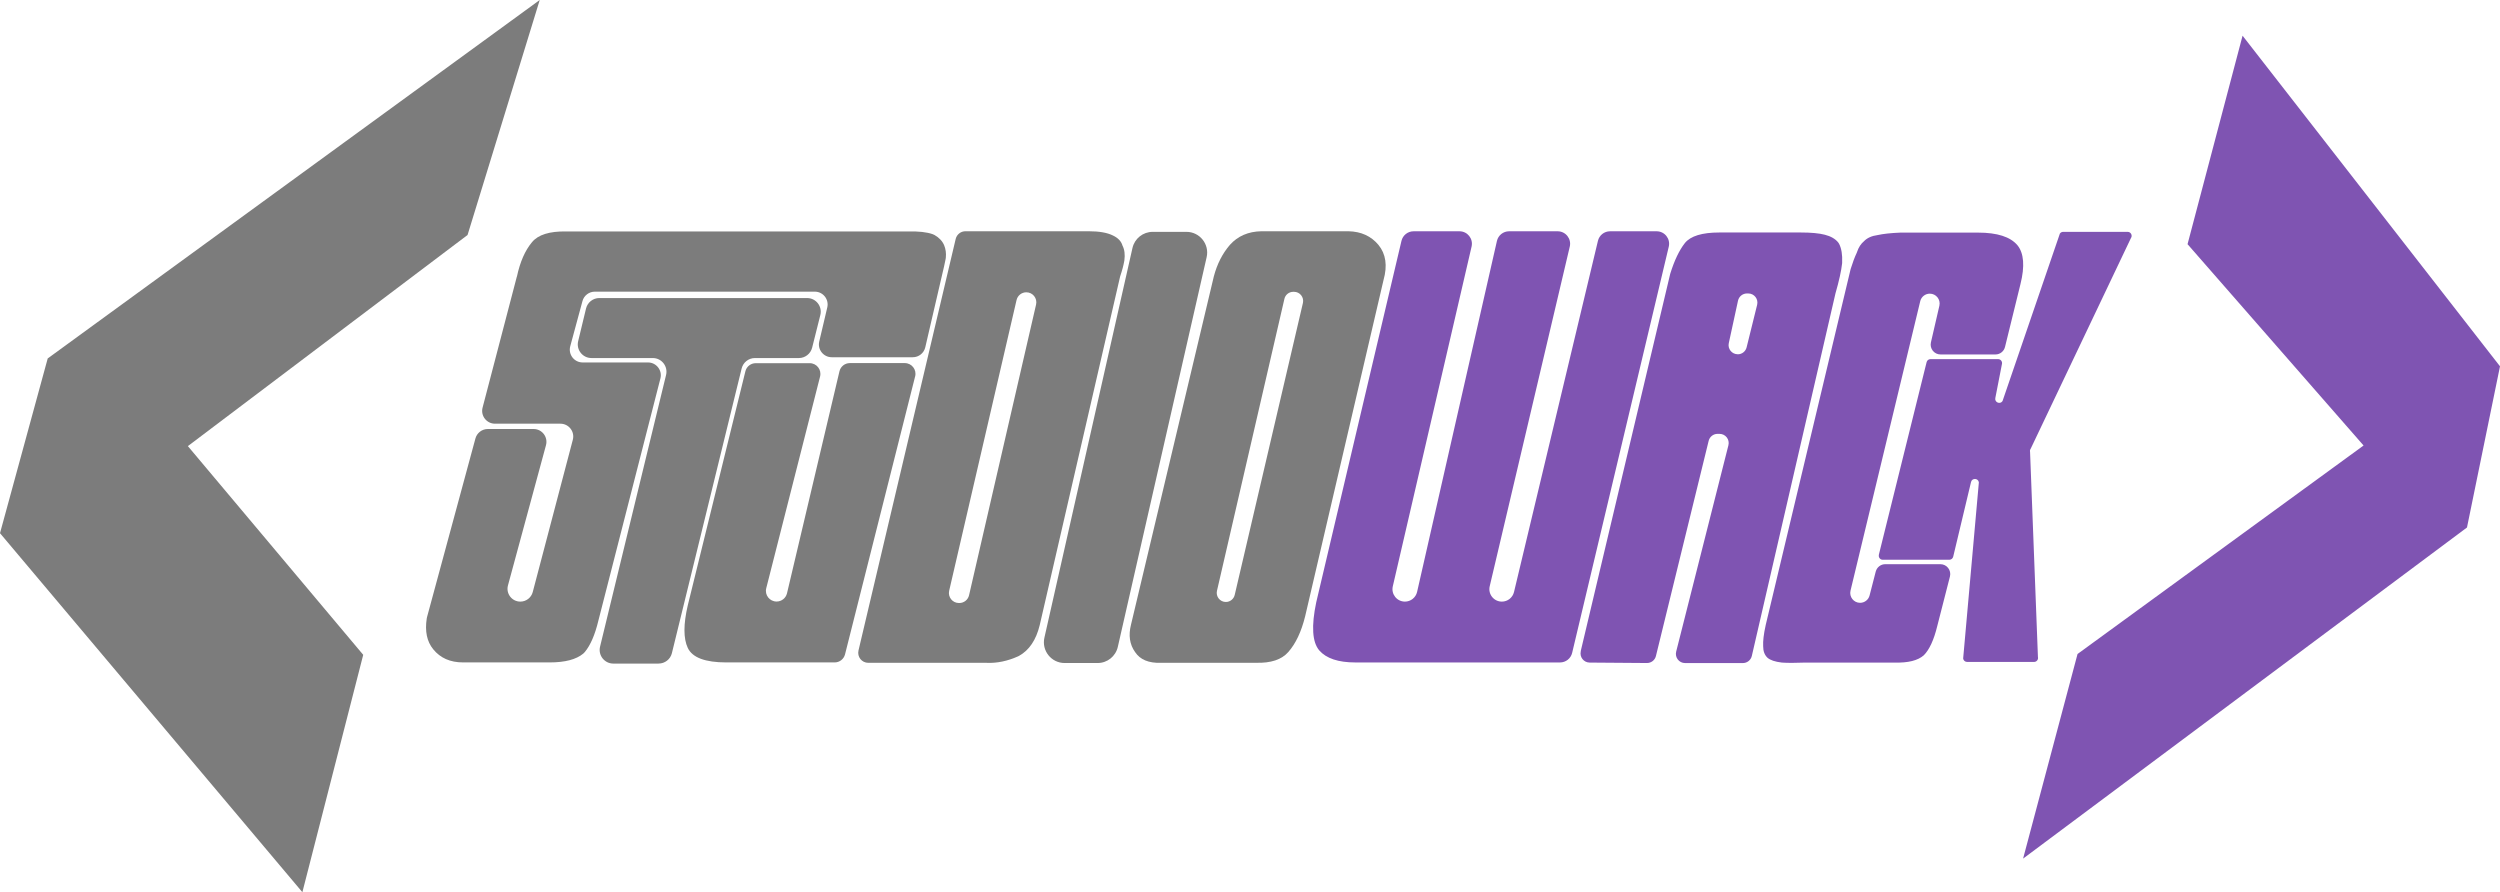 <?xml version="1.0" encoding="UTF-8"?>
<svg id="Layer_2" data-name="Layer 2" xmlns="http://www.w3.org/2000/svg" viewBox="0 0 622.49 222.15">
  <defs>
    <style>
      .cls-1 {
        fill: #7c7c7c;
      }

      .cls-2 {
        fill: #7f54b2;
      }
    </style>
  </defs>
  <g id="Layer_1-2" data-name="Layer 1">
    <path class="cls-1" d="M128.71,68.87c.78-3.65,2.03-6.5,3.75-8.56,1.52-1.86,4.36-2.75,8.51-2.68h85.21c2.55-.06,4.56,.16,6.03,.67,.17,.06,.34,.13,.49,.22,1.15,.66,1.95,1.51,2.39,2.55,.38,.93,.53,1.95,.42,3.06-.01,.12-.03,.24-.05,.35-.26,1.31-.52,2.49-.78,3.52l-4.29,18.48c-.34,1.45-1.62,2.47-3.11,2.47h-20.18c-2.06,0-3.58-1.92-3.11-3.92l2-8.49c.47-2-1.05-3.92-3.11-3.92h-54.77c-1.44,0-2.71,.97-3.08,2.36l-3.04,11.24c-.55,2.03,.98,4.03,3.08,4.03h16.28c2.08,0,3.61,1.97,3.09,3.98l-15.45,60.32c-.84,3.5-1.96,6.09-3.36,7.79-.12,.14-.25,.28-.39,.4-1.77,1.47-4.55,2.2-8.35,2.2h-21.58c-3.21,0-5.69-1.1-7.45-3.29-1.56-1.92-2.09-4.47-1.6-7.66,.02-.13,.05-.25,.08-.37l12.04-44.44c.38-1.39,1.64-2.36,3.08-2.36h11.41c2.1,0,3.63,2,3.08,4.03l-9.47,34.92c-.55,2.03,.98,4.03,3.08,4.03h0c1.45,0,2.72-.98,3.09-2.38l9.98-37.92c.53-2.02-.99-4-3.09-4h-16.29c-2.09,0-3.62-1.98-3.09-4l8.53-32.62Z"/>
    <path class="cls-1" d="M164,165.23h-11.28c-2.21,0-3.83-2.07-3.31-4.21l16.44-67.66c.52-2.14-1.1-4.21-3.31-4.21h-15.27c-2.2,0-3.83-2.06-3.31-4.2l1.96-8.13c.37-1.53,1.74-2.61,3.31-2.61h51.73c2.22,0,3.84,2.08,3.3,4.23l-2.04,8.13c-.38,1.51-1.74,2.58-3.3,2.58h-10.94c-1.57,0-2.93,1.07-3.31,2.59l-17.37,70.89c-.37,1.52-1.74,2.59-3.31,2.59Z"/>
    <path class="cls-1" d="M227.86,93.74l-17.45,69.19c-.3,1.18-1.36,2.01-2.58,2.01h-27c-5.23,0-8.43-1.2-9.57-3.6-1.11-2.36-1.11-5.91,0-10.64l14.34-58.25c.29-1.19,1.36-2.02,2.58-2.02h13.44c1.73,0,3,1.63,2.58,3.31l-13.41,52.73c-.43,1.68,.84,3.31,2.58,3.31h0c1.23,0,2.3-.85,2.59-2.05l13.06-55.27c.28-1.2,1.35-2.05,2.59-2.05h13.68c1.73,0,3,1.63,2.58,3.31Z"/>
    <path class="cls-1" d="M245.71,165.04h-29.52c-1.61,0-2.8-1.5-2.43-3.07l24.2-102.47c.27-1.13,1.27-1.92,2.43-1.92h30.7c2.6,0,4.61,.35,6.03,1.06,1.28,.61,2.08,1.45,2.38,2.53,.51,.98,.66,2.21,.46,3.7-.2,1.15-.54,2.45-1.03,3.89-.02,.07-.05,.15-.06,.23l-19.99,86.68c-.9,3.69-2.62,6.24-5.15,7.64-.08,.04-.16,.08-.24,.12-2.63,1.18-5.22,1.72-7.78,1.62Zm7.41-90.34l-16.78,72.39c-.36,1.56,.82,3.06,2.43,3.06h.09c1.16,0,2.17-.8,2.43-1.93l16.69-72.39c.36-1.56-.83-3.05-2.43-3.05h0c-1.16,0-2.17,.8-2.43,1.93Z"/>
    <path class="cls-1" d="M260.05,158.79l21.93-97.04c.53-2.35,2.62-4.02,5.04-4.02h8.4c3.31,0,5.77,3.08,5.03,6.31l-22.12,97.04c-.54,2.35-2.62,4.01-5.03,4.01h-8.21c-3.31,0-5.76-3.07-5.04-6.3Z"/>
    <path class="cls-1" d="M289.06,165.04c-3.04,.1-5.18-.79-6.43-2.68-1.35-1.89-1.69-4.17-1.01-6.84l20.62-86.7c.81-3.07,2.14-5.69,4-7.85,1.96-2.19,4.58-3.33,7.85-3.39h21.68c3.14,.07,5.62,1.2,7.45,3.39,1.86,2.26,2.28,5.18,1.27,8.76l-19.51,83.71c-.95,3.85-2.35,6.82-4.2,8.91-1.65,1.89-4.34,2.79-8.05,2.68h-23.65Zm30.75-90.61l-16.79,72.68c-.33,1.42,.75,2.78,2.21,2.78h0c1.06,0,1.97-.73,2.21-1.76l16.98-72.68c.33-1.43-.75-2.79-2.21-2.79h-.19c-1.06,0-1.98,.73-2.21,1.76Z"/>
    <path class="cls-2" d="M390.87,61.39l-19.94,84.59c-.46,1.95,1.02,3.82,3.02,3.82h.01c1.44,0,2.68-.99,3.02-2.38l20.9-87.45c.33-1.4,1.58-2.38,3.02-2.38h11.6c2,0,3.48,1.87,3.02,3.82l-24.06,101.15c-.33,1.4-1.58,2.39-3.02,2.39h-50.98c-4.22,0-7.21-1-8.96-2.99-1.76-2.06-2.01-6.06-.76-12l21.22-89.98c.33-1.4,1.58-2.39,3.02-2.39h11.42c2,0,3.47,1.86,3.02,3.8l-19.62,84.61c-.45,1.95,1.03,3.8,3.02,3.8h0c1.45,0,2.7-1,3.03-2.41l19.88-87.39c.32-1.41,1.58-2.41,3.03-2.41h12.09c2,0,3.48,1.87,3.02,3.82Z"/>
    <path class="cls-2" d="M393.59,162.16l22.27-93.91c.01-.06,.03-.11,.05-.17,1.01-3.23,2.21-5.76,3.62-7.56,1.42-1.76,4.29-2.63,8.61-2.63h20.21c2.6,0,4.61,.19,6.03,.56,1.49,.38,2.6,1.02,3.32,1.91,.09,.11,.16,.23,.23,.35,.59,1.15,.85,2.71,.76,4.68,0,.07,0,.13-.01,.19-.21,1.88-.76,4.38-1.66,7.5l-20.82,90.25c-.24,1.03-1.16,1.77-2.22,1.77h-14.41c-1.48,0-2.57-1.4-2.21-2.84l13.01-51.39c.36-1.44-.72-2.84-2.21-2.84h-.5c-1.05,0-1.96,.72-2.21,1.74l-13.13,53.58c-.25,1.03-1.17,1.74-2.23,1.74l-14.28-.11c-1.46-.01-2.54-1.38-2.2-2.8Zm39.1-73.94h0c1.05,0,1.96-.71,2.21-1.73l2.62-10.59c.36-1.44-.73-2.83-2.21-2.83h-.32c-1.07,0-2,.75-2.23,1.79l-2.3,10.59c-.31,1.42,.77,2.76,2.23,2.76Z"/>
    <path class="cls-2" d="M439.62,155.77l21.16-88.69c.01-.06,.03-.11,.05-.17,.48-1.56,.98-2.88,1.49-3.96,.04-.08,.07-.16,.09-.24,.37-1.12,.95-2.01,1.73-2.66,.78-.81,1.91-1.32,3.39-1.52,1.35-.3,3.22-.51,5.62-.61h19.4c4.76,0,8.02,1.05,9.78,3.14,1.62,1.99,1.87,5.22,.76,9.67l-3.85,15.66c-.27,1.1-1.25,1.87-2.38,1.87h-13.68c-1.58,0-2.74-1.47-2.39-3l2.11-9.14c.35-1.54-.81-3-2.39-3h0c-1.13,0-2.12,.78-2.38,1.88l-17.36,72.07c-.37,1.54,.8,3.03,2.38,3.03h0c1.12,0,2.1-.76,2.37-1.84l1.53-5.94c.28-1.08,1.26-1.84,2.37-1.84h13.73c1.6,0,2.77,1.51,2.38,3.06l-3.17,12.38c-.84,3.44-1.96,5.86-3.34,7.24-1.49,1.32-3.93,1.92-7.34,1.82h-22.18c-2.53,.1-4.47,.1-5.82,0-1.72-.2-2.92-.61-3.6-1.22-.71-.68-1.06-1.62-1.06-2.84-.07-1.28,.13-3.01,.61-5.17Z"/>
    <path class="cls-2" d="M467.82,138.15l11.9-47.98c.11-.44,.51-.75,.96-.75h16.83c.64,0,1.11,.59,.97,1.21l-1.65,8.47c-.24,1.07,1.18,1.69,1.79,.77l14.28-41.7c.18-.28,.49-.44,.83-.44h16.05c.81,0,1.28,.92,.8,1.58l-24.94,52.41c-.17,.23-.23,.53-.16,.81l1.96,51.07c.15,.62-.32,1.22-.96,1.22h-16.68c-.49,0-.91-.36-.98-.85l3.91-43.86c-.15-1.08-1.69-1.15-1.95-.09l-4.44,18.6c-.11,.45-.51,.76-.96,.76h-16.58c-.65,0-1.12-.61-.96-1.24Z"/>
    <polygon class="cls-1" points="75.29 222.15 0 132.76 11.88 89.25 134.39 0 116.42 58.51 46.78 111.08 90.44 163.05 75.29 222.15"/>
    <polygon class="cls-2" points="558.39 8.89 622.49 91.21 614.27 131.34 503.74 213.79 517.3 162.84 588.52 110.93 544.69 60.8 558.39 8.89"/>
  </g>
</svg>